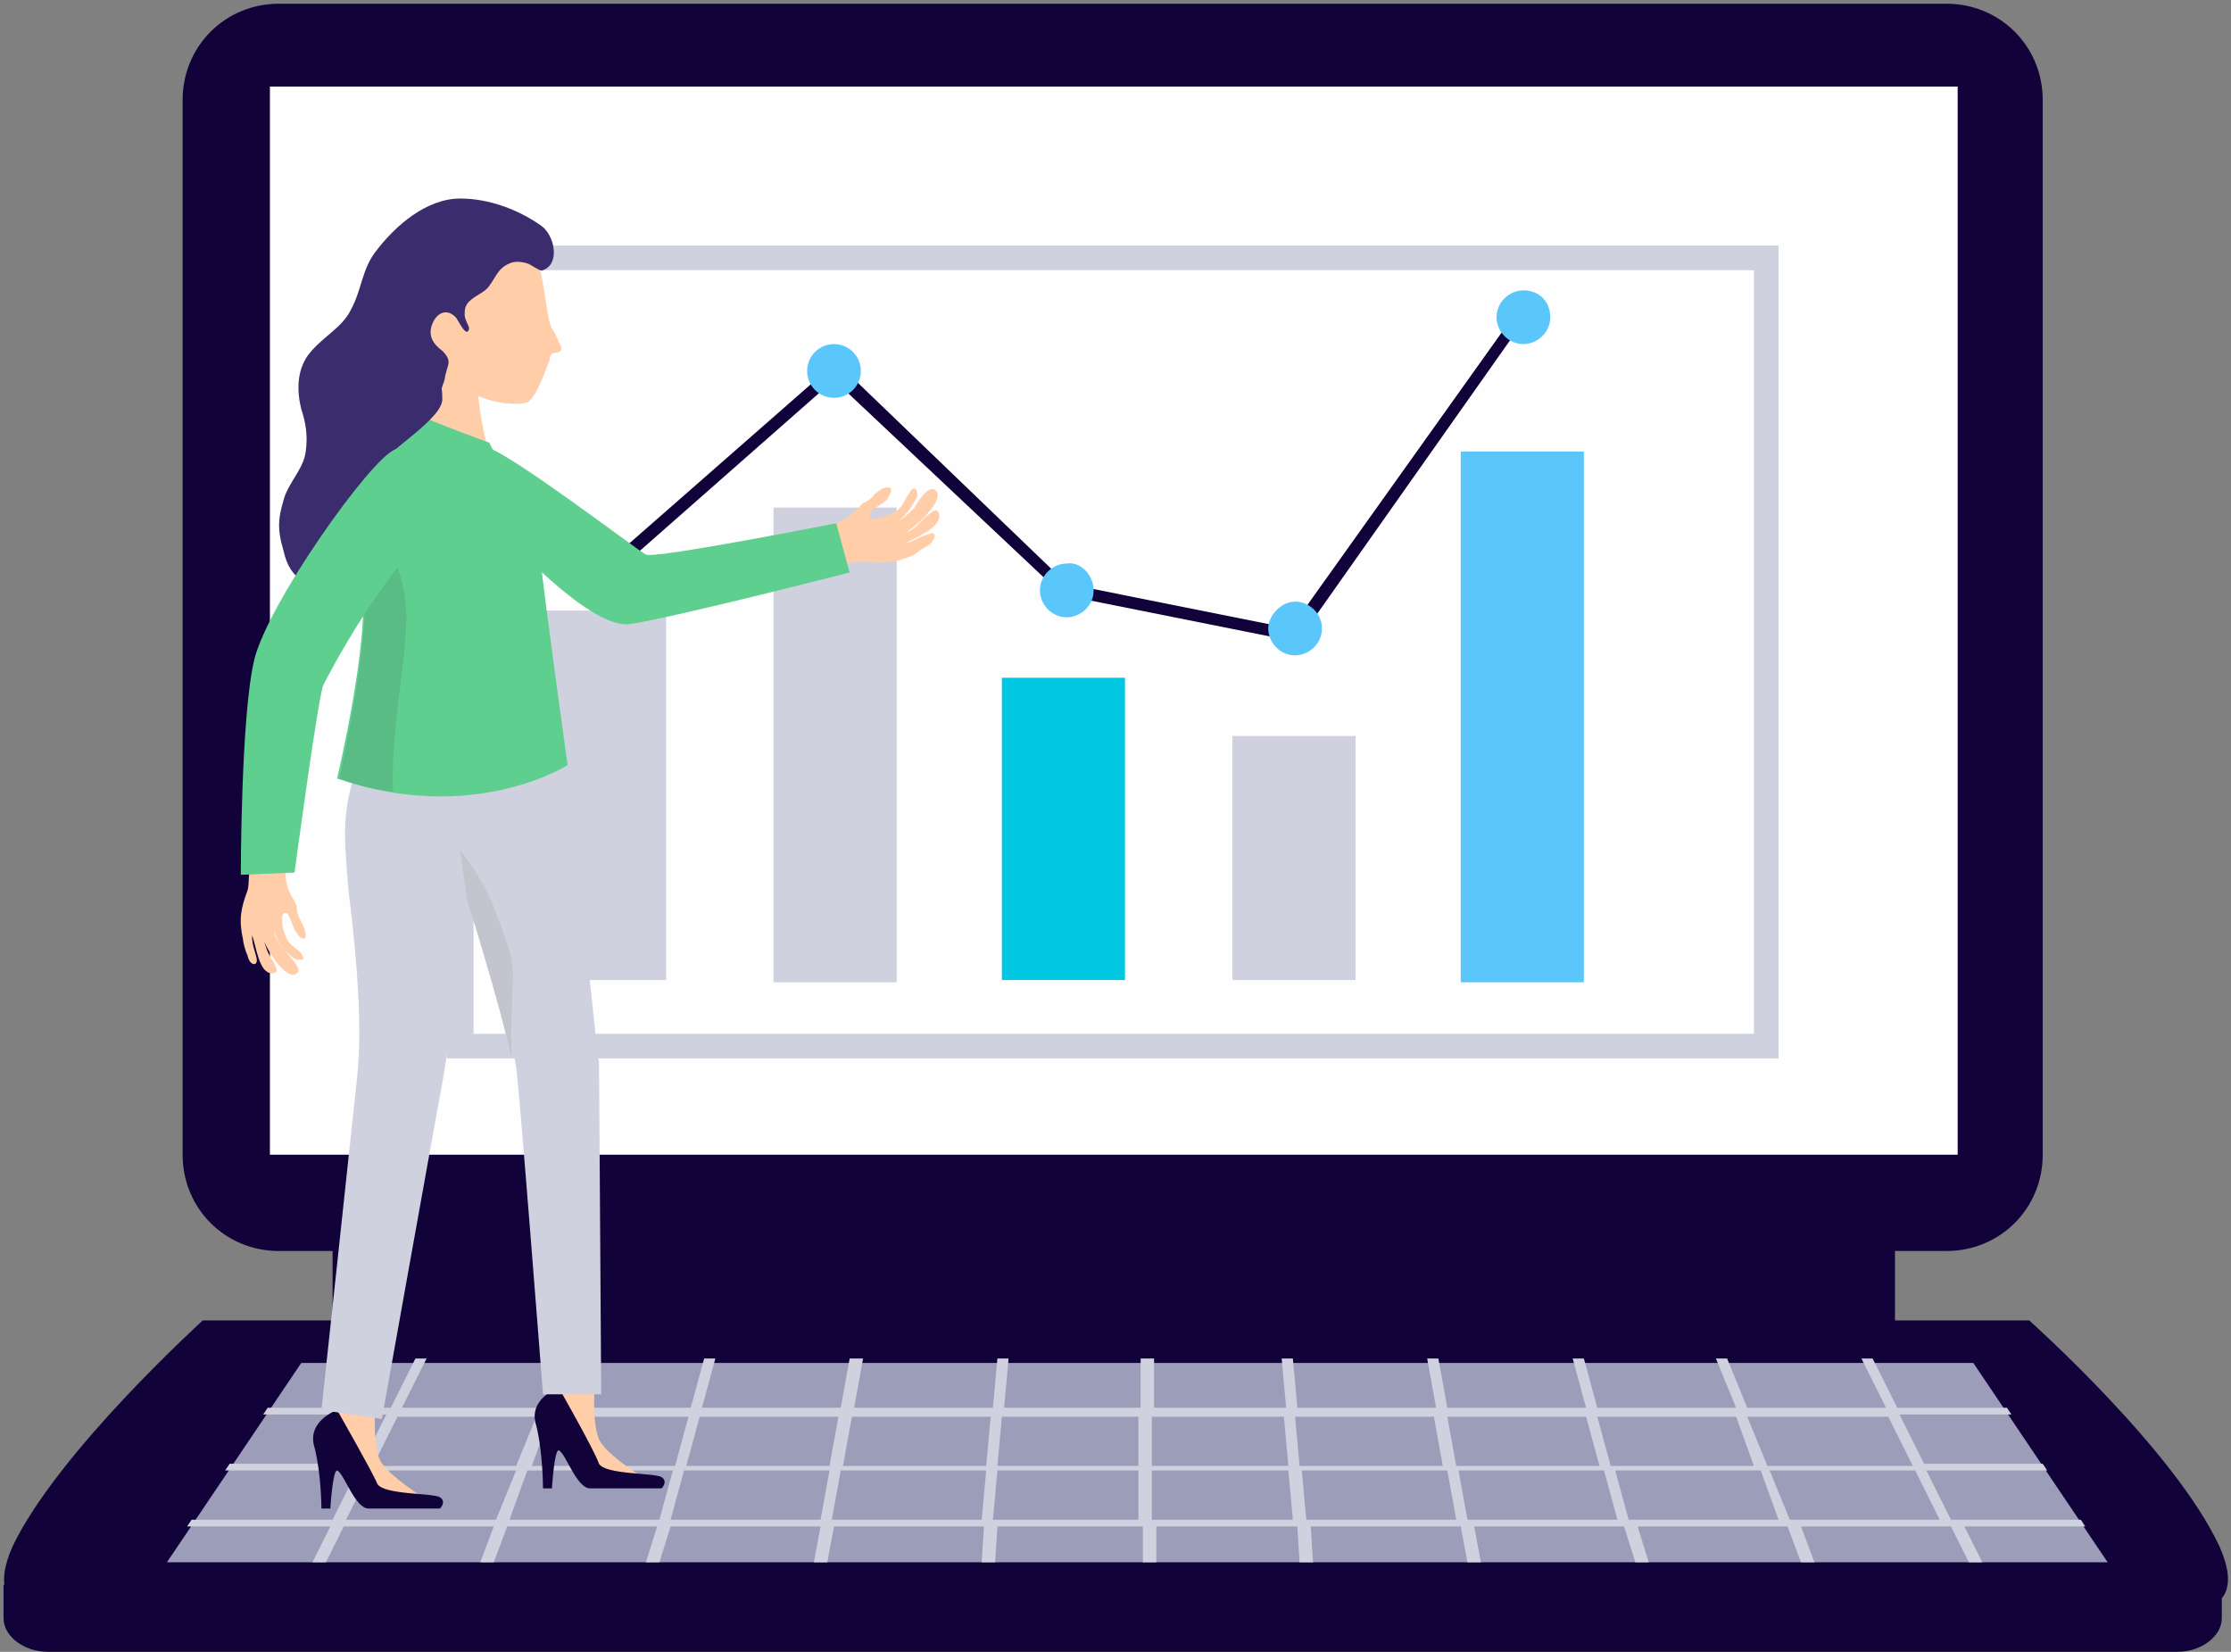 <svg width="362" height="268" viewBox="0 0 362 268" fill="none" xmlns="http://www.w3.org/2000/svg">
<rect x="0" y="0" width="362" height="268" fill="#808080" stroke="none"/>
<path d="M307.479 177.534H53.966V214.592H307.479V177.534Z" fill="#110239"/>
<path d="M315.832 202.966H45.248C36.532 202.966 29.631 196.063 29.631 187.344V16.226C29.631 7.507 36.532 0.604 45.248 0.604H315.832C324.549 0.604 331.45 7.507 331.45 16.226V187.344C331.45 196.063 324.549 202.966 315.832 202.966Z" fill="#110239"/>
<path d="M317.65 14.046H43.797V187.343H317.65V14.046Z" fill="#FEFEFE"/>
<path d="M0.575 257.099V262.549C0.575 265.455 3.844 267.998 7.839 267.998H353.242C357.238 267.998 360.506 265.455 360.506 262.549V257.099H0.575Z" fill="#110239"/>
<path d="M180.721 214.229H32.899C32.536 214.592 9.291 235.664 2.027 250.923C-0.879 257.462 0.937 261.095 6.749 261.095H181.085H355.421C361.232 261.095 363.048 257.462 360.142 250.923C352.878 235.3 329.633 214.592 329.27 214.229H180.721Z" fill="#110239"/>
<path d="M341.982 253.465H27.088L48.88 221.131H320.19L341.982 253.465Z" fill="#9C9EB9"/>
<path d="M338.352 247.653L337.626 246.563H316.56L312.565 238.57H332.178L331.451 237.48H312.202L308.206 229.487H326.366L325.64 228.397H307.843L303.848 220.405H302.032L306.027 228.397H283.509L280.24 220.405H278.424L281.693 228.397H259.174L256.995 220.405H255.179L257.358 228.397H234.84L233.387 220.405H231.571L233.024 228.397H210.506L209.779 220.405H207.963L208.69 228.397H187.261V220.405H185.082V228.397H162.926L163.653 220.405H161.837L161.11 228.397H138.592L140.045 220.405H137.866L136.413 228.397H113.894L116.074 220.405H114.258L112.078 228.397H89.56L92.829 220.405H91.013L87.744 228.397H65.226L69.221 220.405H67.405L63.41 228.397H43.434L42.707 229.487H62.683L58.688 237.48H37.259L36.533 238.57H57.962L53.966 246.563H31.085L30.358 247.653H53.603L50.698 253.466H52.877L55.782 247.653H80.117L77.938 253.466H80.117L82.296 247.653H106.63L104.814 253.466H106.994L108.81 247.653H133.144L132.054 253.466H134.234L135.323 247.653H159.658L159.294 253.466H161.474L161.837 247.653H185.445V253.466H187.624V247.653H210.506L210.869 253.466H213.048L212.685 247.653H237.019L238.109 253.466H240.288L239.198 247.653H263.533L265.349 253.466H267.528L265.712 247.653H290.046L292.226 253.466H294.405L292.226 247.653H316.56L319.466 253.466H321.645L318.739 247.653H338.352ZM89.197 229.851H111.715L109.536 237.843H86.291L89.197 229.851ZM64.499 229.851H87.018L83.749 237.843H60.504L64.499 229.851ZM80.48 246.563H56.146L60.141 238.57H83.749L80.48 246.563ZM106.994 246.563H82.659L85.565 238.57H109.173L106.994 246.563ZM133.144 246.563H108.81L110.989 238.57H134.597L133.144 246.563ZM134.597 237.843H111.352L113.531 229.851H136.05L134.597 237.843ZM159.294 246.563H134.96L136.413 238.57H160.021L159.294 246.563ZM160.021 237.843H136.776L138.229 229.851H160.747L160.021 237.843ZM184.718 246.563H161.11L161.837 238.57H184.718V246.563ZM184.718 237.843H161.837L162.563 229.851H184.718V237.843ZM186.898 229.851H208.326L209.053 237.843H186.898V229.851ZM186.898 246.563V238.57H209.053L209.779 246.563H186.898ZM306.39 229.851L310.386 237.843H286.778L283.509 229.851H306.39ZM281.693 229.851L284.598 237.843H261.354L259.174 229.851H281.693ZM210.142 229.851H232.661L234.114 237.843H210.869L210.142 229.851ZM211.958 246.563L211.232 238.57H234.84L236.293 246.563H211.958ZM234.84 229.851H257.358L259.538 237.843H236.293L234.84 229.851ZM238.109 246.563L236.656 238.57H260.264L262.443 246.563H238.109ZM264.259 246.563L262.08 238.57H285.688L288.594 246.563H264.259ZM290.41 246.563L287.141 238.57H310.749L314.744 246.563H290.41Z" fill="#D0D1DE"/>
<path d="M180.723 261.458H165.469C165.469 261.458 165.469 262.912 166.195 263.638C166.558 264.002 166.922 264.002 167.285 264.002H180.723H194.162C194.525 264.002 194.888 264.002 195.251 263.638C195.978 262.912 195.978 261.458 195.978 261.458H180.723Z" fill="#110239"/>
<path d="M288.592 171.722H72.488V39.841H288.592V171.722ZM76.847 167.725H284.597V43.837H76.847V167.725Z" fill="#D0D1DE"/>
<path d="M256.994 73.265H237.018V159.369H256.994V73.265Z" fill="#5BC6F9"/>
<path d="M219.947 119.405H199.971V159.005H219.947V119.405Z" fill="#D0D1DE"/>
<path d="M182.538 109.959H162.562V159.006H182.538V109.959Z" fill="#01C7E2"/>
<path d="M145.491 82.348H125.515V159.369H145.491V82.348Z" fill="#D0D1DE"/>
<path d="M108.081 99.06H88.106V159.006H108.081V99.06Z" fill="#D0D1DE"/>
<path d="M210.505 104.147L172.369 96.517L135.323 61.64L99.003 93.611L97.55 92.157L135.686 58.733L173.095 94.701L209.415 101.967L246.462 50.014L247.915 51.104L210.505 104.147Z" fill="#110239"/>
<path d="M102.997 92.884C102.997 95.427 100.818 97.243 98.639 97.243C96.46 97.243 94.28 95.064 94.28 92.884C94.28 90.341 96.46 88.524 98.639 88.524C100.818 88.524 102.997 90.341 102.997 92.884Z" fill="#5BC6F9"/>
<path d="M135.321 64.546C137.728 64.546 139.68 62.594 139.68 60.186C139.68 57.778 137.728 55.826 135.321 55.826C132.914 55.826 130.963 57.778 130.963 60.186C130.963 62.594 132.914 64.546 135.321 64.546Z" fill="#5BC6F9"/>
<path d="M177.453 95.79C177.453 98.333 175.274 100.15 173.095 100.15C170.552 100.15 168.736 97.97 168.736 95.79C168.736 93.247 170.916 91.43 173.095 91.43C175.274 91.067 177.453 93.247 177.453 95.79Z" fill="#5BC6F9"/>
<path d="M214.5 101.966C214.5 104.51 212.321 106.326 210.142 106.326C207.599 106.326 205.783 104.146 205.783 101.966C205.783 99.787 207.962 97.607 210.142 97.607C212.321 97.607 214.5 99.423 214.5 101.966Z" fill="#5BC6F9"/>
<path d="M251.547 51.467C251.547 54.01 249.368 55.827 247.188 55.827C244.646 55.827 242.83 53.647 242.83 51.467C242.83 48.924 245.009 47.107 247.188 47.107C249.731 47.107 251.547 48.924 251.547 51.467Z" fill="#5BC6F9"/>
<path d="M134.597 85.254C136.049 84.891 137.502 84.164 138.592 83.074C138.955 82.711 139.681 81.984 140.045 81.621C140.771 81.258 141.497 80.894 141.861 80.168C142.587 79.804 142.95 79.078 144.04 79.078C145.129 79.078 144.403 80.168 144.04 80.894C143.677 81.621 140.771 82.711 141.134 83.801C141.134 84.891 144.403 83.437 145.129 83.074C146.582 82.347 146.582 81.258 147.672 79.804C148.035 79.078 148.761 79.078 148.761 79.804C149.125 80.531 148.398 81.258 148.035 81.984C147.309 83.074 146.219 84.527 145.129 84.891C146.219 84.527 147.672 83.074 148.398 82.347C148.761 81.621 150.577 78.714 151.667 79.441C153.846 80.894 148.035 85.981 146.945 86.344C148.398 85.981 149.125 84.891 150.214 83.801C150.941 83.437 152.03 81.984 152.393 83.438C152.757 85.617 148.761 87.07 146.945 88.16C148.398 87.797 149.125 87.07 150.577 86.707C152.03 85.981 152.03 87.434 150.577 88.524C149.851 88.887 148.761 89.614 148.398 89.977C145.129 91.43 143.313 91.43 140.045 91.067C138.955 91.067 136.413 91.793 135.686 91.067C133.87 89.614 134.597 87.07 134.597 85.254Z" fill="#FFCEA9"/>
<path d="M135.686 84.891L137.865 92.884C137.865 92.884 109.535 100.15 102.271 101.24C95.371 102.33 80.116 84.891 80.116 84.891C80.116 84.891 75.031 72.175 78.663 72.538C81.569 72.538 103.361 89.251 104.814 89.977C106.267 90.704 135.686 84.891 135.686 84.891Z" fill="#5FCF90"/>
<path d="M60.865 228.761C60.865 228.761 60.502 234.21 61.592 236.754C62.681 239.297 69.219 243.293 69.219 243.293C69.219 243.293 63.408 244.383 60.865 242.567C58.686 240.75 53.238 231.667 53.601 230.214C53.965 229.124 55.417 225.128 55.417 225.128L60.865 228.761Z" fill="#FFCEA9"/>
<path d="M96.459 225.491C96.459 225.491 96.096 230.94 97.186 233.483C98.275 236.027 104.813 240.023 104.813 240.023C104.813 240.023 99.001 241.113 96.459 239.296C94.28 237.48 88.832 228.397 89.195 226.944C89.558 225.854 91.011 221.858 91.011 221.858L96.459 225.491Z" fill="#FFCEA9"/>
<path d="M54.693 228.761C54.693 228.761 49.608 230.577 51.061 234.937C52.151 239.297 52.151 244.746 52.151 244.746H53.603C53.603 244.746 53.967 238.57 54.693 238.57C55.782 238.933 57.599 244.746 59.778 244.746C61.957 244.746 71.4 244.746 71.4 244.746C71.4 244.746 72.49 243.656 71.4 242.93C70.311 242.203 62.32 242.567 61.23 240.75C60.504 238.933 54.693 228.761 54.693 228.761Z" fill="#110239"/>
<path d="M90.648 225.128C90.648 225.128 85.563 226.944 87.016 231.304C88.106 235.664 88.106 241.477 88.106 241.477H89.558C89.558 241.477 89.921 235.3 90.648 235.3C91.737 235.664 93.553 241.477 95.733 241.477C97.912 241.477 107.355 241.477 107.355 241.477C107.355 241.477 108.445 240.387 107.355 239.66C106.266 238.933 98.275 239.297 97.186 237.48C96.459 235.3 90.648 225.128 90.648 225.128Z" fill="#110239"/>
<path d="M87.381 116.499C87.381 116.499 73.216 121.585 63.41 116.499C63.41 116.499 57.235 121.585 56.146 132.121C55.782 135.391 56.146 139.387 56.509 144.11C57.235 149.923 59.051 165.182 57.962 174.628C56.509 188.433 52.15 228.76 52.15 228.76L61.957 230.214C61.957 230.214 70.674 181.531 71.763 175.718C72.853 169.905 76.122 145.2 76.122 145.2C76.122 145.2 82.296 164.092 83.749 173.174C84.112 174.628 88.107 226.217 88.107 226.217H97.55C97.55 226.217 97.187 168.815 97.187 172.085C96.824 173.174 94.282 133.574 87.381 116.499Z" fill="#D0D1DE"/>
<path d="M82.294 153.193C80.115 146.653 79.025 143.747 74.667 137.934C75.03 140.477 75.393 143.02 75.757 145.927C75.757 145.927 80.841 161.912 83.021 171.722C82.657 160.822 84.11 157.553 82.294 153.193Z" fill="#C3C4CE"/>
<path d="M77.21 59.459C76.12 59.096 71.762 49.65 69.583 47.47C68.493 54.01 64.498 69.995 64.498 69.995C69.22 75.082 79.026 72.175 79.026 72.175C77.936 68.542 77.21 61.639 77.21 59.459Z" fill="#FFCEA9"/>
<path d="M75.394 36.208C75.394 36.208 84.838 38.388 86.654 41.294C88.47 44.2 88.47 51.467 89.559 53.283C90.286 54.373 90.649 55.463 91.012 56.19C91.375 56.916 90.649 57.279 89.922 57.279C89.559 57.279 89.196 57.643 89.196 58.369C88.47 60.186 87.017 64.546 85.564 65.272C83.748 65.999 73.942 65.636 71.036 57.279C67.767 48.197 69.22 34.391 75.394 36.208Z" fill="#FFCEA9"/>
<path d="M66.314 66.726C66.314 66.726 73.215 69.632 79.389 71.812C79.389 71.812 87.016 87.071 87.743 91.067C88.106 95.427 92.101 124.128 92.101 124.128C92.101 124.128 76.847 133.937 54.691 126.308C54.691 126.308 60.139 103.42 58.687 94.7C57.597 85.618 58.687 73.265 66.314 66.726Z" fill="#5FCF90"/>
<path d="M63.773 128.488C63.409 118.679 65.588 109.959 65.952 100.513C65.952 92.884 63.046 88.161 59.051 83.438C58.688 87.434 58.688 91.067 59.051 94.701C60.141 103.783 55.056 126.308 55.056 126.308C57.961 127.398 60.867 128.125 63.773 128.488Z" fill="#5ABC85"/>
<path d="M54.693 93.61C60.141 89.251 57.961 84.528 63.409 80.531C63.773 80.168 64.136 79.805 64.499 79.805C64.862 77.625 59.051 78.715 60.867 76.172C63.046 72.902 72.126 67.816 71.763 64.546C71.763 62.366 71.4 63.819 72.126 61.639C72.489 59.096 73.579 58.733 71.763 56.916C70.31 55.826 69.221 54.373 70.31 52.193C71.037 50.74 72.489 50.014 73.942 51.467C74.305 51.83 75.758 55.1 76.121 53.283C76.121 52.92 75.395 51.83 75.395 51.103C75.395 50.377 75.395 49.65 76.121 48.924C77.211 47.834 78.664 47.47 79.39 46.38C80.48 44.927 80.843 43.474 82.659 42.747C83.385 42.384 84.475 42.384 85.565 42.747C85.928 42.747 87.744 44.201 88.107 43.837C91.013 42.747 89.923 38.024 87.744 36.571C84.112 34.028 79.39 32.211 74.669 32.211C69.221 32.211 64.136 36.571 60.867 40.931C58.688 43.837 58.688 47.107 56.872 50.377C55.419 53.283 52.15 54.736 49.971 57.643C48.155 60.186 48.155 63.456 48.881 66.362C49.608 68.542 49.971 70.722 49.608 73.265C49.245 76.172 46.702 78.351 45.976 81.258C45.249 83.801 44.886 85.618 45.976 89.251C47.065 94.337 50.334 95.79 54.693 93.61Z" fill="#3A2C6D"/>
<path d="M46.338 141.567C46.338 143.02 46.702 144.474 47.428 145.564C47.791 146.29 48.154 146.653 48.154 147.38C48.154 148.107 48.517 148.833 48.881 149.56C49.244 150.287 49.607 151.013 49.607 151.74C49.607 152.83 48.517 152.103 48.154 151.376C47.428 150.65 47.065 148.107 46.338 148.107C45.249 148.107 45.975 151.376 46.338 151.74C46.702 153.193 47.791 153.556 48.881 154.646C49.244 155.373 49.607 155.736 48.517 155.736C47.791 155.736 47.065 155.01 46.702 154.646C45.612 153.556 44.886 152.466 44.522 151.013C44.522 152.103 45.612 153.556 46.338 154.283C46.702 155.01 49.244 157.189 48.154 157.916C46.338 159.369 42.706 153.193 42.706 152.103C43.069 153.556 43.433 154.646 44.159 155.736C44.522 156.463 45.612 157.916 44.159 157.916C41.98 157.916 41.617 153.556 40.89 151.74C40.89 153.193 41.254 153.92 41.617 155.373C41.98 156.826 40.527 156.826 40.164 155.01C39.801 154.283 39.438 152.83 39.438 152.466C38.711 149.197 39.074 147.38 40.164 144.474C40.527 143.384 40.164 140.841 40.89 140.477C42.343 139.751 44.886 141.204 46.338 141.567Z" fill="#FFCEA9"/>
<path d="M47.791 141.567L39.074 141.93C39.074 141.93 39.074 116.135 41.253 107.053C43.433 97.97 60.14 74.355 64.135 72.902C68.857 70.722 82.295 76.535 72.125 84.164C62.319 91.794 52.876 110.322 52.513 111.049C51.786 111.776 47.791 141.567 47.791 141.567Z" fill="#5FCF90"/>
</svg>
